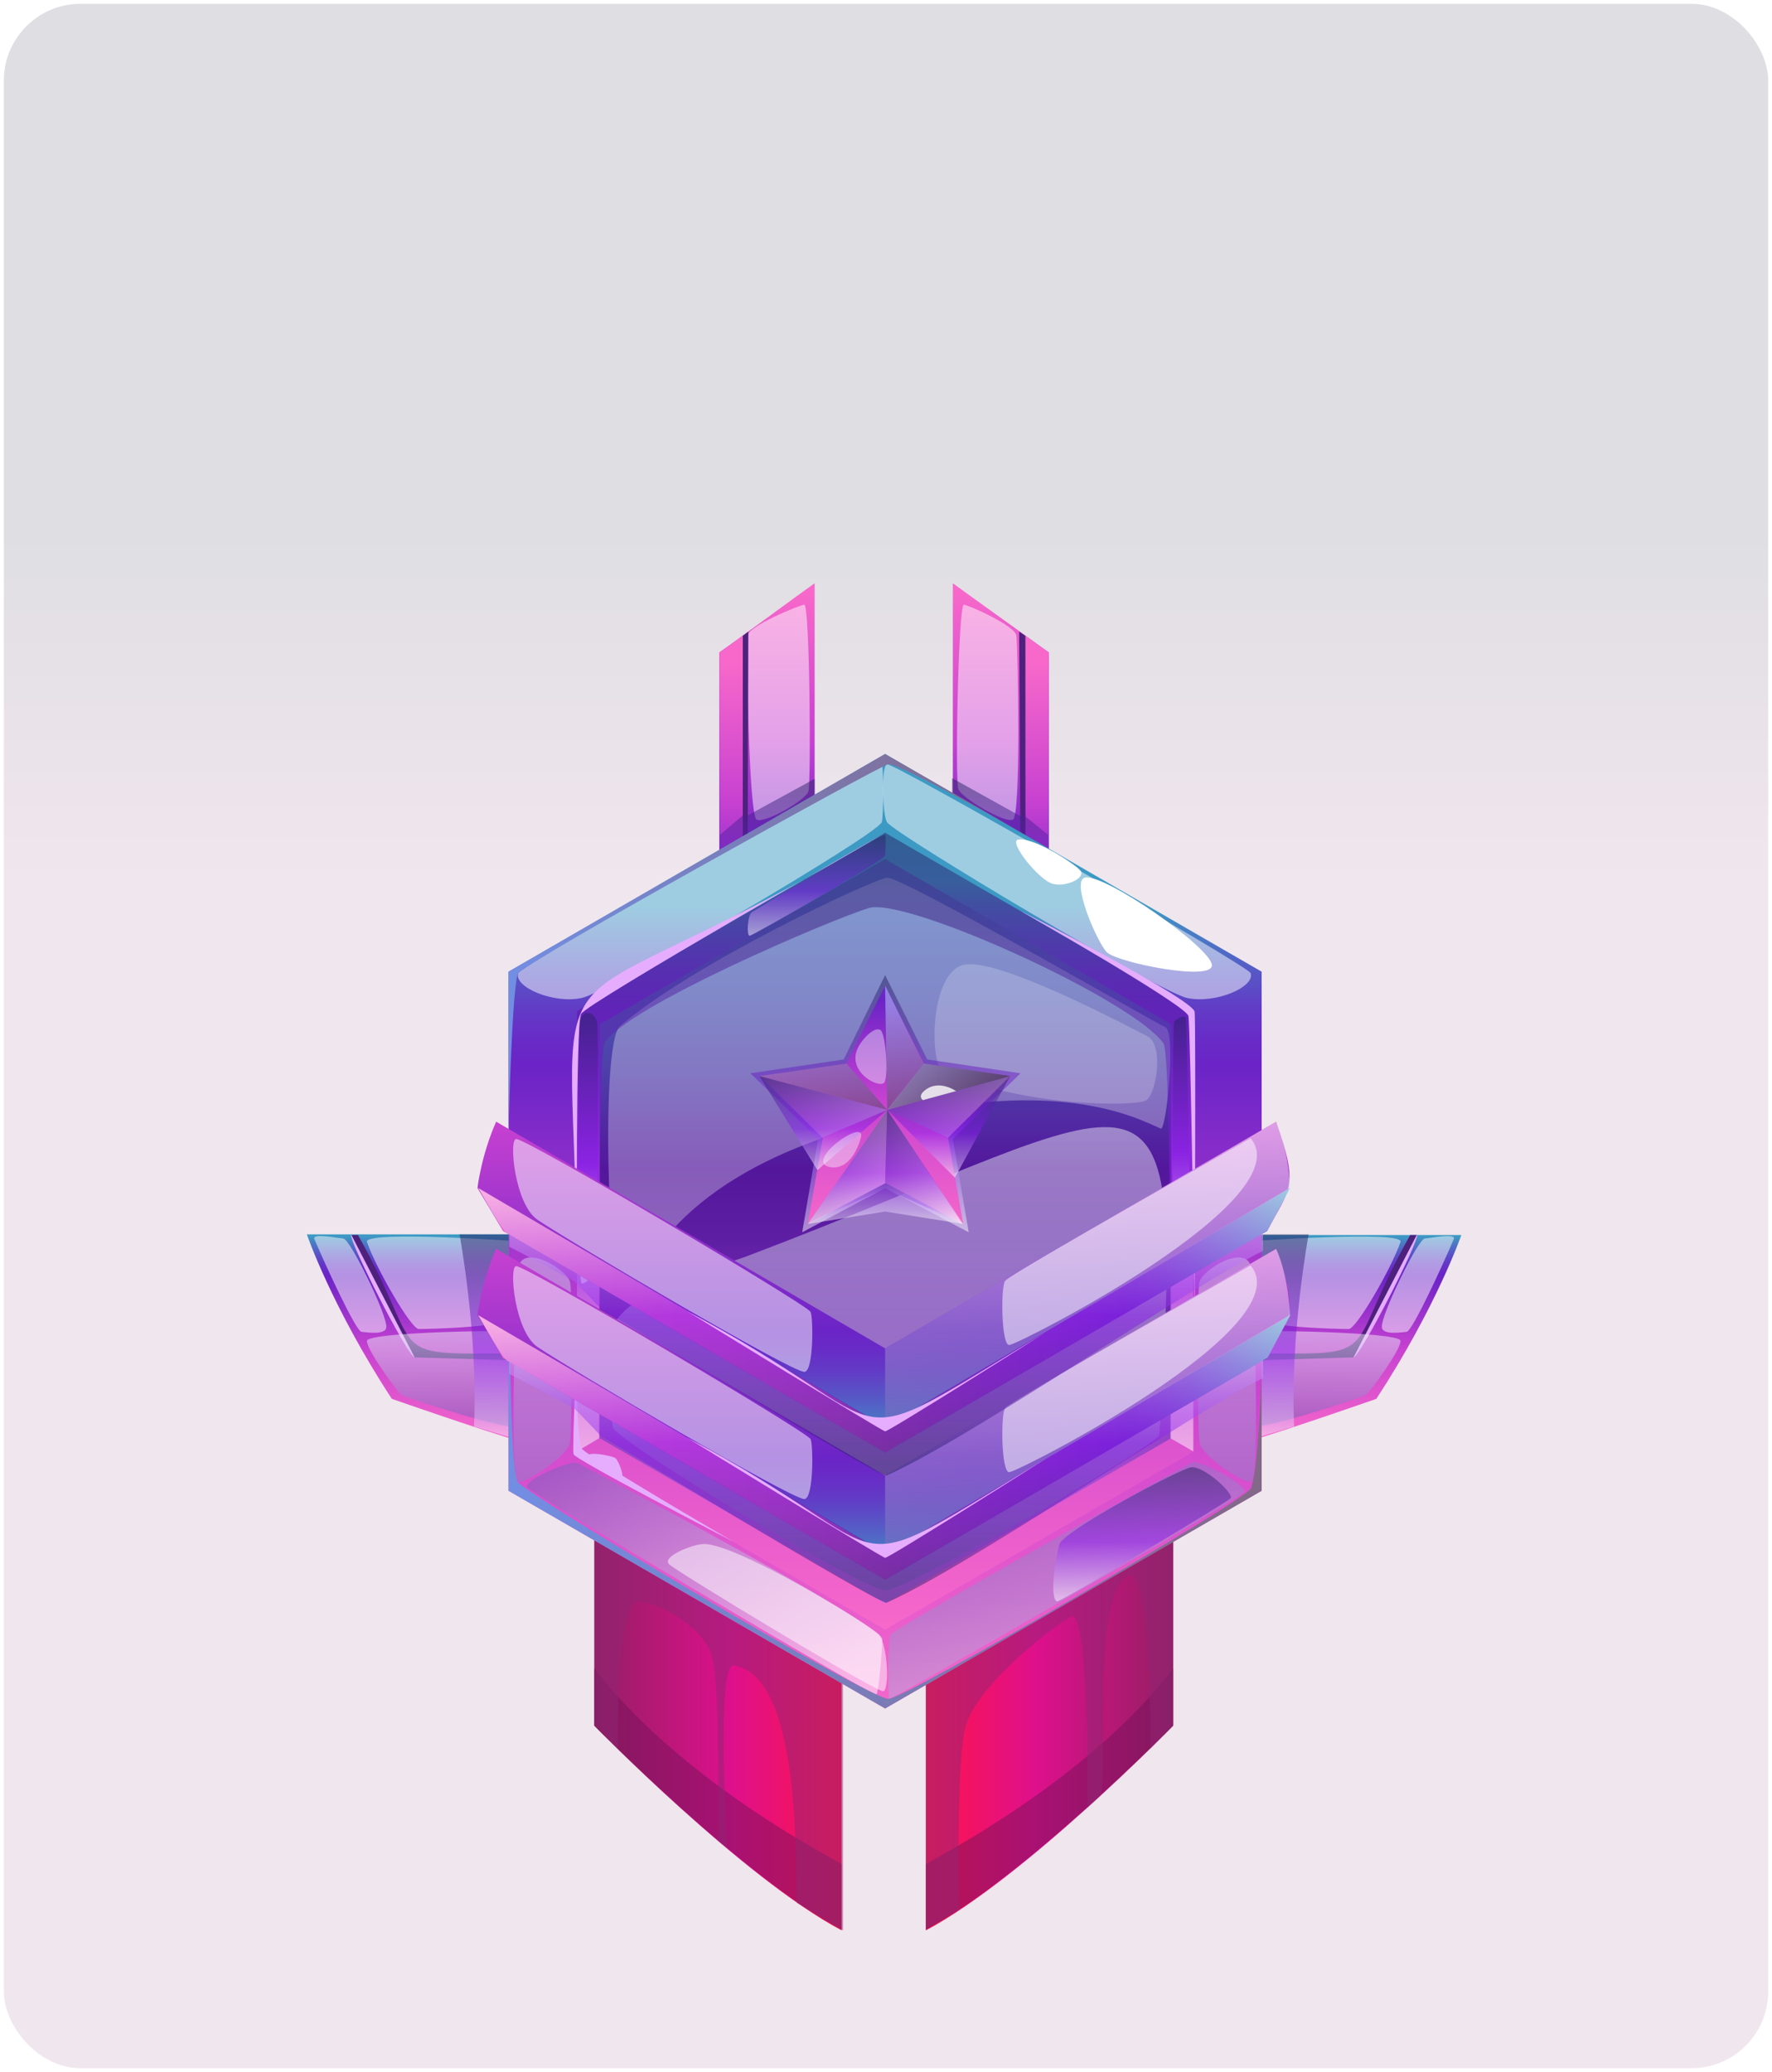 <svg width="462" height="540" viewBox="0 0 462 540" fill="none" xmlns="http://www.w3.org/2000/svg">
<g filter="url(#filter0_b_0_1)">
<rect x="1" y="1" width="460" height="538" rx="20" fill="url(#paint0_linear_0_1)" fill-opacity="0.15"/>
<rect x="0.5" y="0.5" width="461" height="539" rx="20.5" stroke="url(#paint1_linear_0_1)"/>
</g>
<path d="M140.885 283.496L133.859 261.52L140.704 252.874L187.539 224.593V170.013C191.682 167.131 208.074 155.062 212.397 152V245.308L140.885 283.496Z" fill="url(#paint2_linear_0_1)"/>
<path d="M133.859 261.52L193.663 227.295V165.69L187.719 170.013V224.593L140.885 252.874L133.859 261.52Z" fill="url(#paint3_linear_0_1)"/>
<g style="mix-blend-mode:soft-light" opacity="0.5">
<path d="M194.923 165.69C194.563 169.112 195.283 212.704 197.265 213.605C199.246 214.686 209.874 208.741 210.775 206.22C211.495 203.878 211.135 157.404 209.694 157.584C208.253 157.764 195.103 163.168 194.923 165.69Z" fill="white"/>
</g>
<path opacity="0.5" d="M195.285 228.196C189.881 232.519 136.923 261.52 136.202 263.502C135.301 265.843 142.327 277.192 145.749 276.291C149.172 275.39 212.218 239.544 212.398 237.923C212.578 236.302 212.758 226.935 211.137 226.394C209.516 225.854 197.267 226.394 195.285 228.196Z" fill="url(#paint4_linear_0_1)"/>
<path d="M133.859 263.502L194.924 228.016L195.104 164.609L193.663 165.69V227.295L133.859 261.52V263.502Z" fill="#4E217D"/>
<path opacity="0.5" d="M188.259 225.133C180.333 228.196 136.921 255.215 135.66 259.358C135.66 258.638 206.992 224.593 188.259 225.133Z" fill="white"/>
<path d="M133.858 263.502C132.597 265.123 191.86 231.978 195.283 228.196L133.858 263.502Z" fill="#E6ADFF"/>
<path opacity="0.5" d="M187.718 217.568L193.662 212.524H194.923L212.396 202.977V245.308L192.401 255.215L182.674 227.655L187.718 224.593V217.568Z" fill="url(#paint5_linear_0_1)"/>
<path d="M320.116 283.496L327.141 261.52L320.296 252.874L273.462 224.593V170.013C269.499 167.131 252.567 155.062 248.424 152V244.948L320.116 283.496Z" fill="url(#paint6_linear_0_1)"/>
<path d="M326.963 261.52L267.34 227.295V165.69L273.284 170.013V224.593L320.118 252.874L326.963 261.52Z" fill="url(#paint7_linear_0_1)"/>
<g style="mix-blend-mode:soft-light" opacity="0.5">
<path d="M264.998 165.69C265.358 169.112 266.258 212.704 264.097 213.605C262.115 214.686 250.767 208.021 249.866 205.679C248.966 203.338 249.866 157.404 251.308 157.584C252.749 157.764 264.817 163.168 264.998 165.69Z" fill="white"/>
</g>
<path opacity="0.5" d="M265.539 228.196C270.943 232.519 323.902 261.52 324.622 263.502C325.523 265.843 318.498 277.192 315.075 276.291C311.653 275.39 248.607 239.544 248.426 237.923C248.246 236.302 248.066 226.935 249.687 226.394C251.309 225.494 263.558 226.394 265.539 228.196Z" fill="url(#paint8_linear_0_1)"/>
<path d="M326.962 263.502L266.077 228.016L265.717 164.609L267.338 165.69V227.295L326.962 261.52V263.502Z" fill="#4E217D"/>
<path opacity="0.5" d="M272.563 225.133C280.488 228.196 323.9 255.215 325.161 259.358C325.341 258.638 254.009 224.593 272.563 225.133Z" fill="white"/>
<path d="M326.964 263.502C328.405 265.123 268.962 232.159 265.539 228.196L326.964 263.502Z" fill="#E6ADFF"/>
<path opacity="0.5" d="M273.284 217.568L266.98 212.524H265.719L248.246 202.797V245.308L268.241 255.216L277.968 227.655L273.284 224.593V217.568Z" fill="url(#paint9_linear_0_1)"/>
<path d="M219.421 417.875V503.077C193.662 489.387 154.934 449.758 154.934 449.758V390.855L219.421 417.875Z" fill="url(#paint10_linear_0_1)"/>
<path opacity="0.5" d="M219.421 485.784V502.897C193.662 489.207 154.934 449.578 154.934 449.578V434.807C163.94 446.516 182.854 465.79 219.421 485.784Z" fill="#75125A"/>
<path d="M241.395 417.875V503.077C267.153 489.387 305.882 449.758 305.882 449.758V390.855L241.395 417.875Z" fill="url(#paint11_linear_0_1)"/>
<path opacity="0.5" d="M241.395 485.784V502.897C267.153 489.207 305.882 449.578 305.882 449.578V434.807C297.055 446.516 277.961 465.79 241.395 485.784Z" fill="#75125A"/>
<path opacity="0.5" d="M161.057 455.702C161.057 455.702 160.517 416.614 166.641 417.334C172.766 418.055 183.213 424.179 185.555 431.384C187.897 438.41 187.176 479.66 187.176 479.66L189.518 481.641C189.518 481.641 186.636 431.565 191.499 434.086C209.693 437.149 207.171 490.468 207.711 495.872L219.78 503.077V417.875L155.293 390.855V449.758L161.057 455.702Z" fill="#912774"/>
<path opacity="0.5" d="M299.937 455.702C299.937 455.702 300.478 409.949 294.353 410.489C284.266 415.893 289.129 460.025 286.968 467.951L283.545 471.013C283.545 471.013 284.086 418.955 279.222 421.297C274.539 423.819 253.643 439.851 251.482 451.019C249.32 462.187 250.041 497.673 250.041 497.673L241.395 502.897V417.694L305.882 390.675V449.578L299.937 455.702Z" fill="#912774"/>
<path d="M137.462 375.904C137.282 376.805 102.156 364.556 102.156 364.556C86.485 340.598 80 321.684 80 321.684H139.984L137.462 375.904Z" fill="url(#paint12_linear_0_1)"/>
<path d="M91.529 321.684C91.529 321.684 105.58 350.685 108.101 353.748L138.364 354.648V352.667C98.374 352.847 112.064 355.189 93.331 321.864H91.529V321.684Z" fill="#4E217D"/>
<path d="M91.53 321.684L108.102 353.748C106.481 353.748 90.809 323.305 91.53 321.684Z" fill="#E6ADFF"/>
<g style="mix-blend-mode:soft-light" opacity="0.5">
<path d="M95.669 323.666C98.011 330.511 107.197 346.362 109.179 346.362C111.16 346.362 133.317 346.002 135.478 342.76C137.46 339.517 139.261 324.026 137.46 323.666C135.658 323.486 94.768 320.603 95.669 323.666Z" fill="white"/>
</g>
<g style="mix-blend-mode:soft-light" opacity="0.5">
<path d="M81.982 322.945C84.865 329.79 92.79 346.903 94.231 347.083C95.672 347.263 100.716 347.983 100.716 345.822C100.896 342.579 91.529 323.305 89.548 322.765C87.386 322.585 81.262 321.324 81.982 322.945Z" fill="white"/>
</g>
<g style="mix-blend-mode:soft-light" opacity="0.5">
<path d="M95.673 349.425C95.493 351.586 103.419 362.574 104.68 363.475C105.94 364.375 132.96 373.022 134.762 371.761C136.563 370.5 137.464 347.803 136.022 347.083C134.581 346.542 96.033 347.083 95.673 349.425Z" fill="url(#paint13_linear_0_1)"/>
</g>
<path opacity="0.5" d="M119.809 321.684C119.809 321.684 124.672 347.623 123.591 371.761L137.462 375.904L139.983 321.684H119.809Z" fill="url(#paint14_linear_0_1)"/>
<path d="M323.537 375.904C323.718 376.805 358.843 364.556 358.843 364.556C374.515 340.598 381 321.864 381 321.864H321.016L323.537 375.904Z" fill="url(#paint15_linear_0_1)"/>
<path d="M369.471 321.684C369.471 321.684 355.421 350.685 352.899 353.748L322.637 354.648V352.667C362.626 352.847 348.936 355.189 367.67 321.864H369.471V321.684Z" fill="#4E217D"/>
<path d="M369.471 321.684L352.898 353.748C354.52 353.748 370.191 323.305 369.471 321.684Z" fill="#E6ADFF"/>
<g style="mix-blend-mode:soft-light" opacity="0.5">
<path d="M365.149 323.666C362.808 330.511 353.621 346.362 351.64 346.362C349.658 346.362 327.502 346.002 325.34 342.76C323.359 339.517 321.558 324.026 323.359 323.666C325.34 323.486 366.23 320.603 365.149 323.666Z" fill="white"/>
</g>
<g style="mix-blend-mode:soft-light" opacity="0.5">
<path d="M379.018 322.945C376.135 329.79 368.21 346.903 366.769 347.083C365.327 347.263 360.284 347.983 360.284 345.822C360.104 342.579 369.471 323.305 371.452 322.765C373.433 322.585 379.738 321.324 379.018 322.945Z" fill="white"/>
</g>
<g style="mix-blend-mode:soft-light" opacity="0.5">
<path d="M365.148 349.425C365.328 351.586 357.402 362.574 356.141 363.475C354.881 364.375 327.861 373.022 326.059 371.761C324.258 370.5 323.357 347.803 324.798 347.083C326.42 346.542 364.968 347.083 365.148 349.425Z" fill="url(#paint16_linear_0_1)"/>
</g>
<path opacity="0.5" d="M341.19 321.684C341.19 321.684 336.327 347.623 337.408 371.761L323.537 375.904L321.016 321.684H341.19Z" fill="url(#paint17_linear_0_1)"/>
<path d="M230.768 196.493L132.596 253.234V388.513L230.768 445.255L328.939 388.513V253.234L230.768 196.493Z" fill="url(#paint18_linear_0_1)"/>
<path d="M150.43 378.246V263.502L230.768 217.028L311.287 263.502V378.246L230.768 424.72L150.43 378.246Z" fill="url(#paint19_linear_0_1)"/>
<path d="M156.371 374.823V266.924L230.766 223.873L305.34 266.924V374.823L230.766 417.875L156.371 374.823Z" fill="url(#paint20_linear_0_1)"/>
<path opacity="0.5" d="M135.116 253.594C133.855 257.197 144.303 261.7 151.688 260.079C159.074 258.458 228.064 217.928 229.865 214.326C230.406 213.245 230.406 199.195 229.865 199.195C227.343 199.195 135.656 251.793 135.116 253.594Z" fill="white"/>
<g style="mix-blend-mode:soft-light" opacity="0.5">
<path d="M326.057 253.594C327.318 257.197 316.87 261.7 309.485 260.079C302.099 258.458 233.649 217.568 231.308 214.326C230.047 212.704 229.686 199.195 231.308 199.195C233.829 199.195 325.517 251.793 326.057 253.594Z" fill="white"/>
</g>
<path opacity="0.5" d="M135.117 330.511C134.396 334.474 132.775 385.811 135.117 386.171C137.458 386.532 148.086 379.326 148.626 375.904C149.167 372.481 149.347 337.356 148.626 334.113C147.726 330.691 136.197 323.846 135.117 330.511Z" fill="url(#paint21_linear_0_1)"/>
<path opacity="0.5" d="M326.237 330.511C326.958 334.474 328.579 385.811 326.237 386.171C323.895 386.532 313.268 379.326 312.727 375.904C312.187 372.481 312.007 337.356 312.727 334.113C313.628 330.691 325.156 323.846 326.237 330.511Z" fill="url(#paint22_linear_0_1)"/>
<g style="mix-blend-mode:soft-light" opacity="0.5">
<path d="M137.461 387.612C138.722 389.414 226.986 441.652 228.428 441.652C229.148 441.652 230.049 428.683 230.049 427.241C230.049 423.279 151.871 381.668 150.43 381.308C148.449 380.587 136.38 385.811 137.461 387.612Z" fill="url(#paint23_linear_0_1)"/>
</g>
<g style="mix-blend-mode:soft-light" opacity="0.5">
<path d="M324.436 388.873C323.175 390.675 233.109 442.733 231.848 442.733C231.488 442.733 231.488 426.521 232.208 425.98C235.09 423.098 309.665 381.488 310.926 381.128C312.907 380.587 325.517 387.072 324.436 388.873Z" fill="url(#paint24_linear_0_1)"/>
</g>
<g style="mix-blend-mode:soft-light" opacity="0.5">
<path d="M159.794 371.941C154.57 342.039 157.452 340.238 194.559 327.448C304.44 285.838 308.763 264.763 302.278 373.922C301.017 377.165 236.35 414.452 230.946 414.452C225.542 414.812 160.334 375.363 159.794 371.941Z" fill="url(#paint25_linear_0_1)"/>
</g>
<g style="mix-blend-mode:soft-light" opacity="0.3">
<path d="M303.719 267.645C302.458 267.284 235.088 228.376 231.306 228.736C227.703 229.096 180.869 250.892 161.595 267.464C156.551 271.968 158.352 337.896 163.036 336.635C167.719 335.374 171.322 308.715 223.38 293.764C274.717 278.993 297.054 291.782 302.638 294.124C304.079 294.845 306.781 268.365 303.719 267.645Z" fill="white"/>
</g>
<path opacity="0.5" d="M150.43 378.246V263.502L230.768 217.028L311.107 263.502V378.246L305.163 374.823C305.163 374.823 305.523 275.03 303.362 271.968C295.796 260.8 236.172 233.6 226.445 236.662C216.538 239.724 163.579 262.241 157.635 271.788C155.654 275.03 156.194 374.823 156.194 374.823L150.43 378.246Z" fill="url(#paint26_linear_0_1)"/>
<g style="mix-blend-mode:soft-light" opacity="0.2">
<path d="M245.899 279.173C265.894 288.36 296.156 288.54 298.858 286.739C301.56 284.937 303.541 272.148 299.038 269.986C294.715 267.825 260.31 249.451 251.303 251.433C242.297 253.414 242.297 277.552 245.899 279.173Z" fill="white"/>
</g>
<g style="mix-blend-mode:soft-light">
<path d="M132.596 294.484C132.596 294.124 133.496 256.296 135.118 253.594C136.739 250.892 228.786 199.915 231.488 199.195C234.19 198.474 268.595 218.289 268.595 218.289L230.768 196.493L132.596 253.234V294.484Z" fill="url(#paint27_linear_0_1)"/>
</g>
<path d="M266.072 237.383C266.072 237.383 309.124 261.88 309.844 264.763C310.385 267.465 311.465 341.679 311.465 341.679C311.465 341.679 311.826 266.744 311.465 263.682C310.925 260.259 266.072 237.383 266.072 237.383Z" fill="#E6ADFF"/>
<path d="M150.428 326.368C148.987 235.941 136.738 273.409 230.767 217.028C230.767 217.028 153.13 261.34 151.509 264.222C150.068 267.104 150.428 326.368 150.428 326.368Z" fill="#E6ADFF"/>
<path d="M132.596 388.513L230.768 445.255L328.939 388.513V357.711C328.939 357.711 328.039 384.55 326.057 387.973C324.076 391.395 236.172 442.553 231.668 442.733C227.165 443.093 137.279 389.594 134.937 386.171C132.596 382.569 132.596 319.523 132.596 319.523V388.513Z" fill="url(#paint28_linear_0_1)"/>
<path d="M150.428 348.884C150.428 348.884 150.068 375.363 151.689 377.525C153.13 379.687 191.318 401.843 191.318 401.843C191.318 401.843 149.888 380.407 149.528 378.966C149.167 377.705 150.428 348.884 150.428 348.884Z" fill="#E6ADFF"/>
<g style="mix-blend-mode:soft-light" opacity="0.5">
<path d="M183.574 402.383C180.692 402.383 172.586 405.626 174.387 407.607C175.828 409.228 224.464 438.59 230.048 440.751C231.849 441.472 231.669 429.943 229.328 426.161C228.247 424.359 192.581 402.383 183.574 402.383Z" fill="white"/>
</g>
<g style="mix-blend-mode:soft-light">
<path d="M265.355 218.829C263.013 219.549 270.939 229.457 274.542 230.357C278.325 231.258 283.368 228.556 281.567 226.755C279.946 224.953 269.138 217.928 265.355 218.829Z" fill="white"/>
</g>
<g style="mix-blend-mode:soft-light">
<path d="M282.823 228.736C279.22 229.637 285.885 245.308 288.587 248.19C291.469 250.892 316.508 255.936 315.967 251.433C315.427 246.749 287.867 227.475 282.823 228.736Z" fill="white"/>
</g>
<g style="mix-blend-mode:soft-light" opacity="0.5">
<path d="M276.162 402.563C274 411.75 274.361 417.154 275.622 417.334C276.882 417.334 319.754 391.575 320.835 390.495C321.915 389.414 313.99 382.028 310.567 382.389C307.325 382.929 276.882 399.141 276.162 402.563Z" fill="url(#paint29_linear_0_1)"/>
</g>
<path opacity="0.5" d="M155.652 266.204C154.571 263.141 151.509 263.141 151.148 266.564C150.788 269.986 150.428 334.293 151.689 334.474C152.95 334.654 155.652 331.411 155.652 329.97C155.652 328.349 156.192 267.645 155.652 266.204Z" fill="url(#paint30_linear_0_1)"/>
<path opacity="0.5" d="M306.063 266.564C305.883 267.825 305.343 328.529 306.063 328.529C306.784 328.529 310.387 325.647 310.387 324.206C310.387 322.765 309.486 265.303 309.126 265.123C308.765 264.582 306.243 265.483 306.063 266.564Z" fill="url(#paint31_linear_0_1)"/>
<path opacity="0.5" d="M230.769 222.972C230.769 224.053 196.184 243.867 195.464 243.867C194.563 243.867 194.923 238.463 196.004 237.743C197.085 237.022 230.589 216.847 230.769 217.568C231.13 218.289 230.769 221.891 230.769 222.972Z" fill="url(#paint32_linear_0_1)"/>
<path d="M153.852 378.966C150.97 379.687 159.436 385.451 161.418 385.631C163.399 385.991 161.418 380.948 160.517 380.047C159.797 379.507 155.473 378.606 153.852 378.966Z" fill="#E6ADFF"/>
<path d="M230.768 384.55L129.354 325.467C125.391 334.474 124.49 342.76 124.49 342.76L131.155 353.928L230.768 411.75L330.381 353.928C336.145 342.94 338.847 342.76 332.723 325.467L230.768 384.55Z" fill="url(#paint33_linear_0_1)"/>
<path d="M131.153 353.928L124.668 342.76L230.766 404.905L336.323 342.76L330.379 353.928L230.766 411.75L131.153 353.928Z" fill="url(#paint34_linear_0_1)"/>
<path opacity="0.5" d="M124.668 342.76C125.388 343.66 131.333 355.189 132.774 354.828V358.071C132.774 358.071 138.538 360.953 149.706 367.077C150.067 367.258 156.731 374.283 156.731 374.283C156.731 374.283 228.424 417.694 231.126 417.694C253.102 407.967 310.924 367.978 329.298 359.152V354.468L330.559 353.748L336.503 342.579L230.946 404.725L124.668 342.76Z" fill="url(#paint35_linear_0_1)"/>
<path opacity="0.5" d="M230.768 384.55V404.905L336.325 342.76C336.325 342.76 335.965 332.492 332.722 325.467L230.768 384.55Z" fill="url(#paint36_linear_0_1)"/>
<g style="mix-blend-mode:soft-light" opacity="0.5">
<path d="M134.58 329.97C132.599 329.97 134.22 347.083 140.164 351.046C149.531 357.35 205.913 390.495 209.695 390.675C212.217 390.675 212.037 376.084 211.316 375.003C209.875 372.842 137.462 329.97 134.58 329.97Z" fill="white"/>
</g>
<g style="mix-blend-mode:soft-light" opacity="0.5">
<path d="M262.111 366.897C260.85 368.158 261.03 384.19 263.192 383.65C265.714 383.469 339.568 345.822 326.058 329.79C325.878 329.97 264.633 364.375 262.111 366.897Z" fill="white"/>
</g>
<path d="M179.072 374.643C238.516 405.986 215.639 414.632 272.561 380.227C272.561 380.227 231.851 405.986 230.77 405.986C230.05 405.986 179.072 374.643 179.072 374.643Z" fill="#E6ADFF"/>
<path d="M230.768 351.406L129.354 292.323C125.391 301.329 124.49 309.615 124.49 309.615L131.155 320.783L230.768 378.606L330.381 320.783C336.145 309.795 338.847 309.615 332.723 292.323L230.768 351.406Z" fill="url(#paint37_linear_0_1)"/>
<path d="M131.153 320.783L124.668 309.615L230.766 371.941L336.323 309.615L330.379 320.783L230.766 378.606L131.153 320.783Z" fill="url(#paint38_linear_0_1)"/>
<path opacity="0.5" d="M124.668 309.615C125.388 310.516 131.333 322.044 132.774 321.684V324.927C132.774 324.927 138.538 327.809 149.706 333.933C150.067 334.113 156.731 341.138 156.731 341.138C156.731 341.138 228.424 384.55 231.126 384.55C253.102 374.823 310.924 334.834 329.298 326.007V321.324L330.559 320.603L336.503 309.435L230.766 371.761L124.668 309.615Z" fill="url(#paint39_linear_0_1)"/>
<path opacity="0.5" d="M230.768 351.406V371.761L336.325 309.615C336.325 309.615 335.965 299.348 332.722 292.323L230.768 351.406Z" fill="url(#paint40_linear_0_1)"/>
<g style="mix-blend-mode:soft-light" opacity="0.5">
<path d="M134.58 296.826C132.599 296.826 134.22 313.938 140.164 317.901C149.531 324.206 205.913 357.35 209.695 357.53C212.217 357.53 212.037 342.94 211.316 341.859C209.875 339.697 137.462 296.826 134.58 296.826Z" fill="white"/>
</g>
<g style="mix-blend-mode:soft-light" opacity="0.5">
<path d="M262.111 333.753C260.85 335.014 261.03 351.046 263.192 350.505C265.714 350.325 339.568 312.678 326.058 296.646C325.878 296.826 264.633 331.231 262.111 333.753Z" fill="white"/>
</g>
<path d="M179.072 341.679C238.516 373.022 215.639 381.668 272.561 347.263C272.561 347.263 231.851 373.022 230.77 373.022C230.05 373.022 179.072 341.679 179.072 341.679Z" fill="#E6ADFF"/>
<path opacity="0.5" d="M230.768 309.615L209.152 321.144L213.296 296.826L195.643 279.713L219.96 276.111L230.768 254.135L241.756 276.111L266.074 279.713L248.421 296.826L252.564 321.144L230.768 309.615Z" fill="url(#paint41_linear_0_1)"/>
<path d="M263.554 280.434L251.845 278.813L248.603 278.272L241.037 277.192L230.77 256.837L220.682 277.192L198.166 280.434L214.558 296.466L210.595 318.982L230.77 308.354L251.125 318.982L247.162 296.466L263.554 280.434Z" fill="url(#paint42_linear_0_1)"/>
<path opacity="0.5" d="M197.984 280.434L231.309 289.261L214.376 296.466L197.984 280.434Z" fill="url(#paint43_linear_0_1)"/>
<path opacity="0.5" d="M263.372 280.434L231.309 289.261L247.16 296.466L263.372 280.434Z" fill="url(#paint44_linear_0_1)"/>
<path opacity="0.5" d="M230.769 308.355L231.309 289.261L210.594 318.982L230.769 308.355Z" fill="url(#paint45_linear_0_1)"/>
<path opacity="0.5" d="M250.94 318.982L231.306 289.261L230.766 308.355L250.94 318.982Z" fill="url(#paint46_linear_0_1)"/>
<path opacity="0.5" d="M230.766 256.837L231.306 289.261L240.853 277.192L230.766 256.837Z" fill="url(#paint47_linear_0_1)"/>
<path opacity="0.5" d="M263.372 280.434L231.309 289.26L240.856 277.192L263.372 280.434Z" fill="url(#paint48_linear_0_1)"/>
<path opacity="0.5" d="M263.372 280.434L231.309 289.26L240.856 277.192L263.372 280.434Z" fill="url(#paint49_linear_0_1)"/>
<path opacity="0.5" d="M220.681 277.192L231.309 289.26L197.984 280.434L220.681 277.192Z" fill="url(#paint50_linear_0_1)"/>
<path opacity="0.8" d="M240.856 284.397C239.235 285.838 240.676 286.739 240.676 286.739L249.323 284.397C249.323 284.397 244.639 280.974 240.856 284.397Z" fill="white"/>
<path opacity="0.5" d="M210.594 318.982C210.594 318.982 225.905 311.777 230.769 309.795L251.123 318.982L230.949 308.354L210.594 318.982Z" fill="url(#paint51_linear_0_1)"/>
<g style="mix-blend-mode:soft-light" opacity="0.5">
<path d="M197.984 280.434L231.309 289.26L213.115 304.932L197.984 280.434Z" fill="url(#paint52_linear_0_1)"/>
</g>
<g style="mix-blend-mode:soft-light" opacity="0.5">
<path d="M263.374 280.434L231.311 289.26L248.963 306.913L263.374 280.434Z" fill="url(#paint53_linear_0_1)"/>
</g>
<g style="mix-blend-mode:soft-light" opacity="0.5">
<path d="M210.594 318.982L231.309 289.26L251.123 318.982L230.769 315.74L210.594 318.982Z" fill="url(#paint54_linear_0_1)"/>
</g>
<path opacity="0.4" d="M223.382 273.769C221.22 279.714 229.506 283.857 230.587 282.055C231.668 280.254 230.947 269.986 229.686 268.545C228.065 267.104 224.282 271.247 223.382 273.769Z" fill="#F7FFFF"/>
<path opacity="0.4" d="M216.716 304.211C221.04 304.752 223.561 299.888 224.462 296.466C225.903 290.882 208.791 303.131 216.716 304.211Z" fill="#F7FFFF"/>
<defs>
<filter id="filter0_b_0_1" x="-26" y="-26" width="514" height="592" filterUnits="userSpaceOnUse" color-interpolation-filters="sRGB">
<feFlood flood-opacity="0" result="BackgroundImageFix"/>
<feGaussianBlur in="BackgroundImageFix" stdDeviation="13"/>
<feComposite in2="SourceAlpha" operator="in" result="effect1_backgroundBlur_0_1"/>
<feBlend mode="normal" in="SourceGraphic" in2="effect1_backgroundBlur_0_1" result="shape"/>
</filter>
<linearGradient id="paint0_linear_0_1" x1="231" y1="136.058" x2="231" y2="232.5" gradientUnits="userSpaceOnUse">
<stop stop-color="#212440"/>
<stop offset="1" stop-color="#760F5A" stop-opacity="0.7"/>
</linearGradient>
<linearGradient id="paint1_linear_0_1" x1="231" y1="1" x2="231" y2="539" gradientUnits="userSpaceOnUse">

</linearGradient>
<linearGradient id="paint2_linear_0_1" x1="173.143" y1="154.762" x2="173.143" y2="239.545" gradientUnits="userSpaceOnUse">
<stop stop-color="#F768CA"/>
<stop offset="0.454" stop-color="#C741D1"/>
<stop offset="0.806" stop-color="#6B24C7"/>
<stop offset="0.835" stop-color="#692AC7"/>
<stop offset="0.875" stop-color="#623BC6"/>
<stop offset="0.92" stop-color="#5758C6"/>
<stop offset="0.97" stop-color="#487FC5"/>
<stop offset="1" stop-color="#3D9AC4"/>
</linearGradient>
<linearGradient id="paint3_linear_0_1" x1="163.755" y1="173.022" x2="163.755" y2="252.915" gradientUnits="userSpaceOnUse">
<stop stop-color="#F768CA"/>
<stop offset="0.454" stop-color="#C741D1"/>
<stop offset="0.806" stop-color="#6B24C7"/>
<stop offset="0.835" stop-color="#692AC7"/>
<stop offset="0.875" stop-color="#623BC6"/>
<stop offset="0.92" stop-color="#5758C6"/>
<stop offset="0.97" stop-color="#487FC5"/>
<stop offset="1" stop-color="#3D9AC4"/>
</linearGradient>
<linearGradient id="paint4_linear_0_1" x1="174.247" y1="217.179" x2="174.247" y2="300.296" gradientUnits="userSpaceOnUse">
<stop stop-color="#705AB8"/>
<stop offset="1" stop-color="white"/>
</linearGradient>
<linearGradient id="paint5_linear_0_1" x1="197.494" y1="255.3" x2="197.494" y2="202.894" gradientUnits="userSpaceOnUse">
<stop stop-color="white"/>
<stop offset="0.444" stop-color="#881DED"/>
<stop offset="1" stop-color="#262262"/>
</linearGradient>
<linearGradient id="paint6_linear_0_1" x1="287.601" y1="154.762" x2="287.601" y2="239.545" gradientUnits="userSpaceOnUse">
<stop stop-color="#F768CA"/>
<stop offset="0.454" stop-color="#C741D1"/>
<stop offset="0.806" stop-color="#6B24C7"/>
<stop offset="0.835" stop-color="#692AC7"/>
<stop offset="0.875" stop-color="#623BC6"/>
<stop offset="0.92" stop-color="#5758C6"/>
<stop offset="0.97" stop-color="#487FC5"/>
<stop offset="1" stop-color="#3D9AC4"/>
</linearGradient>
<linearGradient id="paint7_linear_0_1" x1="297.18" y1="173.022" x2="297.18" y2="252.915" gradientUnits="userSpaceOnUse">
<stop stop-color="#F768CA"/>
<stop offset="0.454" stop-color="#C741D1"/>
<stop offset="0.806" stop-color="#6B24C7"/>
<stop offset="0.835" stop-color="#692AC7"/>
<stop offset="0.875" stop-color="#623BC6"/>
<stop offset="0.92" stop-color="#5758C6"/>
<stop offset="0.97" stop-color="#487FC5"/>
<stop offset="1" stop-color="#3D9AC4"/>
</linearGradient>
<linearGradient id="paint8_linear_0_1" x1="286.69" y1="217.179" x2="286.69" y2="300.296" gradientUnits="userSpaceOnUse">
<stop stop-color="#705AB8"/>
<stop offset="1" stop-color="white"/>
</linearGradient>
<linearGradient id="paint9_linear_0_1" x1="263.109" y1="255.3" x2="263.109" y2="202.834" gradientUnits="userSpaceOnUse">
<stop stop-color="white"/>
<stop offset="0.444" stop-color="#881DED"/>
<stop offset="1" stop-color="#262262"/>
</linearGradient>
<linearGradient id="paint10_linear_0_1" x1="154.939" y1="446.952" x2="219.492" y2="446.952" gradientUnits="userSpaceOnUse">
<stop stop-color="#941F63"/>
<stop offset="0.556" stop-color="#DE108C"/>
<stop offset="1" stop-color="#FF144B"/>
</linearGradient>
<linearGradient id="paint11_linear_0_1" x1="305.989" y1="446.952" x2="241.437" y2="446.952" gradientUnits="userSpaceOnUse">
<stop stop-color="#941F63"/>
<stop offset="0.556" stop-color="#DE108C"/>
<stop offset="1" stop-color="#FF144B"/>
</linearGradient>
<linearGradient id="paint12_linear_0_1" x1="109.984" y1="375.795" x2="109.984" y2="322.179" gradientUnits="userSpaceOnUse">
<stop stop-color="#F768CA"/>
<stop offset="0.454" stop-color="#C741D1"/>
<stop offset="0.806" stop-color="#6B24C7"/>
<stop offset="0.835" stop-color="#692AC7"/>
<stop offset="0.875" stop-color="#623BC6"/>
<stop offset="0.92" stop-color="#5758C6"/>
<stop offset="0.97" stop-color="#487FC5"/>
<stop offset="1" stop-color="#3D9AC4"/>
</linearGradient>
<linearGradient id="paint13_linear_0_1" x1="116.393" y1="370.451" x2="116.174" y2="345.297" gradientUnits="userSpaceOnUse">
<stop stop-color="#705AB8"/>
<stop offset="1" stop-color="white"/>
</linearGradient>
<linearGradient id="paint14_linear_0_1" x1="129.891" y1="375.923" x2="129.891" y2="321.774" gradientUnits="userSpaceOnUse">
<stop stop-color="white"/>
<stop offset="0.444" stop-color="#881DED"/>
<stop offset="1" stop-color="#262262"/>
</linearGradient>
<linearGradient id="paint15_linear_0_1" x1="350.948" y1="375.795" x2="350.948" y2="322.179" gradientUnits="userSpaceOnUse">
<stop stop-color="#F768CA"/>
<stop offset="0.454" stop-color="#C741D1"/>
<stop offset="0.806" stop-color="#6B24C7"/>
<stop offset="0.835" stop-color="#692AC7"/>
<stop offset="0.875" stop-color="#623BC6"/>
<stop offset="0.92" stop-color="#5758C6"/>
<stop offset="0.97" stop-color="#487FC5"/>
<stop offset="1" stop-color="#3D9AC4"/>
</linearGradient>
<linearGradient id="paint16_linear_0_1" x1="344.541" y1="370.451" x2="344.76" y2="345.297" gradientUnits="userSpaceOnUse">
<stop stop-color="#705AB8"/>
<stop offset="1" stop-color="white"/>
</linearGradient>
<linearGradient id="paint17_linear_0_1" x1="331.04" y1="375.923" x2="331.04" y2="321.774" gradientUnits="userSpaceOnUse">
<stop stop-color="white"/>
<stop offset="0.444" stop-color="#881DED"/>
<stop offset="1" stop-color="#262262"/>
</linearGradient>
<linearGradient id="paint18_linear_0_1" x1="230.849" y1="449.436" x2="230.849" y2="236.269" gradientUnits="userSpaceOnUse">
<stop stop-color="#F768CA"/>
<stop offset="0.454" stop-color="#C741D1"/>
<stop offset="0.806" stop-color="#6B24C7"/>
<stop offset="0.835" stop-color="#692AC7"/>
<stop offset="0.875" stop-color="#623BC6"/>
<stop offset="0.92" stop-color="#5758C6"/>
<stop offset="0.97" stop-color="#487FC5"/>
<stop offset="1" stop-color="#3D9AC4"/>
</linearGradient>
<linearGradient id="paint19_linear_0_1" x1="230.85" y1="229.914" x2="230.85" y2="424.113" gradientUnits="userSpaceOnUse">
<stop stop-color="#3D9AC4"/>
<stop offset="0.03" stop-color="#487FC5"/>
<stop offset="0.08" stop-color="#5758C6"/>
<stop offset="0.125" stop-color="#623BC6"/>
<stop offset="0.165" stop-color="#692AC7"/>
<stop offset="0.194" stop-color="#6B24C7"/>
<stop offset="0.546" stop-color="#C741D1"/>
<stop offset="1" stop-color="#F768CA"/>
</linearGradient>
<linearGradient id="paint20_linear_0_1" x1="230.847" y1="417.833" x2="230.847" y2="223.908" gradientUnits="userSpaceOnUse">
<stop stop-color="#D36AF0"/>
<stop offset="0.009" stop-color="#D068EE"/>
<stop offset="0.202" stop-color="#9B46CB"/>
<stop offset="0.37" stop-color="#742CB1"/>
<stop offset="0.503" stop-color="#5C1DA2"/>
<stop offset="0.585" stop-color="#53179C"/>
<stop offset="0.591" stop-color="#53199D"/>
<stop offset="0.71" stop-color="#4F3DA9"/>
<stop offset="0.821" stop-color="#4C57B2"/>
<stop offset="0.921" stop-color="#4B66B8"/>
<stop offset="1" stop-color="#4A6CBA"/>
</linearGradient>
<linearGradient id="paint21_linear_0_1" x1="141.461" y1="411.598" x2="141.461" y2="294.075" gradientUnits="userSpaceOnUse">
<stop stop-color="#705AB8"/>
<stop offset="1" stop-color="white"/>
</linearGradient>
<linearGradient id="paint22_linear_0_1" x1="319.855" y1="411.598" x2="319.855" y2="294.075" gradientUnits="userSpaceOnUse">
<stop stop-color="#705AB8"/>
<stop offset="1" stop-color="white"/>
</linearGradient>
<linearGradient id="paint23_linear_0_1" x1="159.372" y1="367.743" x2="206.88" y2="444.797" gradientUnits="userSpaceOnUse">
<stop stop-color="#705AB8"/>
<stop offset="1" stop-color="white"/>
</linearGradient>
<linearGradient id="paint24_linear_0_1" x1="265.219" y1="377.456" x2="299.247" y2="478.356" gradientUnits="userSpaceOnUse">
<stop stop-color="#705AB8"/>
<stop offset="1" stop-color="white"/>
</linearGradient>
<linearGradient id="paint25_linear_0_1" x1="230.925" y1="431.079" x2="230.925" y2="269.736" gradientUnits="userSpaceOnUse">
<stop stop-color="#705AB8"/>
<stop offset="1" stop-color="white"/>
</linearGradient>
<linearGradient id="paint26_linear_0_1" x1="230.85" y1="378.237" x2="230.85" y2="217.075" gradientUnits="userSpaceOnUse">
<stop stop-color="white"/>
<stop offset="0.444" stop-color="#881DED"/>
<stop offset="1" stop-color="#262262"/>
</linearGradient>
<linearGradient id="paint27_linear_0_1" x1="132.677" y1="245.514" x2="268.55" y2="245.514" gradientUnits="userSpaceOnUse">
<stop stop-color="#728EE3"/>
<stop offset="1" stop-color="#836888"/>
</linearGradient>
<linearGradient id="paint28_linear_0_1" x1="132.677" y1="382.371" x2="329.021" y2="382.371" gradientUnits="userSpaceOnUse">
<stop stop-color="#728EE3"/>
<stop offset="1" stop-color="#836888"/>
</linearGradient>
<linearGradient id="paint29_linear_0_1" x1="297.76" y1="417.33" x2="297.76" y2="382.346" gradientUnits="userSpaceOnUse">
<stop stop-color="white"/>
<stop offset="0.444" stop-color="#881DED"/>
<stop offset="1" stop-color="#262262"/>
</linearGradient>
<linearGradient id="paint30_linear_0_1" x1="153.342" y1="334.372" x2="153.342" y2="263.859" gradientUnits="userSpaceOnUse">
<stop stop-color="white"/>
<stop offset="0.444" stop-color="#881DED"/>
<stop offset="1" stop-color="#262262"/>
</linearGradient>
<linearGradient id="paint31_linear_0_1" x1="308.031" y1="328.452" x2="308.031" y2="264.898" gradientUnits="userSpaceOnUse">
<stop stop-color="white"/>
<stop offset="0.444" stop-color="#881DED"/>
<stop offset="1" stop-color="#262262"/>
</linearGradient>
<linearGradient id="paint32_linear_0_1" x1="212.97" y1="243.849" x2="212.97" y2="217.572" gradientUnits="userSpaceOnUse">
<stop stop-color="white"/>
<stop offset="0.444" stop-color="#881DED"/>
<stop offset="1" stop-color="#262262"/>
</linearGradient>
<linearGradient id="paint33_linear_0_1" x1="230.398" y1="255.282" x2="230.398" y2="409.778" gradientUnits="userSpaceOnUse">
<stop stop-color="#F768CA"/>
<stop offset="0.454" stop-color="#C741D1"/>
<stop offset="0.806" stop-color="#6B24C7"/>
<stop offset="0.835" stop-color="#692AC7"/>
<stop offset="0.875" stop-color="#623BC6"/>
<stop offset="0.92" stop-color="#5758C6"/>
<stop offset="0.97" stop-color="#487FC5"/>
<stop offset="1" stop-color="#3D9AC4"/>
</linearGradient>
<linearGradient id="paint34_linear_0_1" x1="124.589" y1="377.256" x2="336.335" y2="377.256" gradientUnits="userSpaceOnUse">
<stop stop-color="#F768CA"/>
<stop offset="0.454" stop-color="#C741D1"/>
<stop offset="0.806" stop-color="#6B24C7"/>
<stop offset="0.835" stop-color="#692AC7"/>
<stop offset="0.875" stop-color="#623BC6"/>
<stop offset="0.92" stop-color="#5758C6"/>
<stop offset="0.97" stop-color="#487FC5"/>
<stop offset="1" stop-color="#3D9AC4"/>
</linearGradient>
<linearGradient id="paint35_linear_0_1" x1="230.462" y1="342.754" x2="230.462" y2="417.833" gradientUnits="userSpaceOnUse">
<stop stop-color="white"/>
<stop offset="0.444" stop-color="#881DED"/>
<stop offset="1" stop-color="#262262"/>
</linearGradient>
<linearGradient id="paint36_linear_0_1" x1="286.345" y1="406.843" x2="279.526" y2="326.769" gradientUnits="userSpaceOnUse">
<stop stop-color="#705AB8"/>
<stop offset="1" stop-color="white"/>
</linearGradient>
<linearGradient id="paint37_linear_0_1" x1="230.398" y1="222.182" x2="230.398" y2="376.678" gradientUnits="userSpaceOnUse">
<stop stop-color="#F768CA"/>
<stop offset="0.454" stop-color="#C741D1"/>
<stop offset="0.806" stop-color="#6B24C7"/>
<stop offset="0.835" stop-color="#692AC7"/>
<stop offset="0.875" stop-color="#623BC6"/>
<stop offset="0.92" stop-color="#5758C6"/>
<stop offset="0.97" stop-color="#487FC5"/>
<stop offset="1" stop-color="#3D9AC4"/>
</linearGradient>
<linearGradient id="paint38_linear_0_1" x1="124.589" y1="344.156" x2="336.335" y2="344.156" gradientUnits="userSpaceOnUse">
<stop stop-color="#F768CA"/>
<stop offset="0.454" stop-color="#C741D1"/>
<stop offset="0.806" stop-color="#6B24C7"/>
<stop offset="0.835" stop-color="#692AC7"/>
<stop offset="0.875" stop-color="#623BC6"/>
<stop offset="0.92" stop-color="#5758C6"/>
<stop offset="0.97" stop-color="#487FC5"/>
<stop offset="1" stop-color="#3D9AC4"/>
</linearGradient>
<linearGradient id="paint39_linear_0_1" x1="230.462" y1="309.653" x2="230.462" y2="384.733" gradientUnits="userSpaceOnUse">
<stop stop-color="white"/>
<stop offset="0.444" stop-color="#881DED"/>
<stop offset="1" stop-color="#262262"/>
</linearGradient>
<linearGradient id="paint40_linear_0_1" x1="286.345" y1="373.742" x2="279.526" y2="293.668" gradientUnits="userSpaceOnUse">
<stop stop-color="#705AB8"/>
<stop offset="1" stop-color="white"/>
</linearGradient>
<linearGradient id="paint41_linear_0_1" x1="230.85" y1="321.079" x2="230.85" y2="254.086" gradientUnits="userSpaceOnUse">
<stop stop-color="white"/>
<stop offset="0.444" stop-color="#881DED"/>
<stop offset="1" stop-color="#262262"/>
</linearGradient>
<linearGradient id="paint42_linear_0_1" x1="230.852" y1="320.084" x2="230.852" y2="246.218" gradientUnits="userSpaceOnUse">
<stop stop-color="#F768CA"/>
<stop offset="0.454" stop-color="#C741D1"/>
<stop offset="0.806" stop-color="#6B24C7"/>
<stop offset="0.835" stop-color="#692AC7"/>
<stop offset="0.875" stop-color="#623BC6"/>
<stop offset="0.92" stop-color="#5758C6"/>
<stop offset="0.97" stop-color="#487FC5"/>
<stop offset="1" stop-color="#3D9AC4"/>
</linearGradient>
<linearGradient id="paint43_linear_0_1" x1="198.058" y1="288.465" x2="231.319" y2="288.465" gradientUnits="userSpaceOnUse">
<stop stop-color="#705AB8"/>
<stop offset="1" stop-color="white"/>
</linearGradient>
<linearGradient id="paint44_linear_0_1" x1="231.319" y1="288.465" x2="263.411" y2="288.465" gradientUnits="userSpaceOnUse">
<stop stop-color="#705AB8"/>
<stop offset="1" stop-color="white"/>
</linearGradient>
<linearGradient id="paint45_linear_0_1" x1="210.54" y1="304.056" x2="231.319" y2="304.056" gradientUnits="userSpaceOnUse">
<stop stop-color="#705AB8"/>
<stop offset="1" stop-color="white"/>
</linearGradient>
<linearGradient id="paint46_linear_0_1" x1="230.732" y1="304.056" x2="250.927" y2="304.056" gradientUnits="userSpaceOnUse">
<stop stop-color="#705AB8"/>
<stop offset="1" stop-color="white"/>
</linearGradient>
<linearGradient id="paint47_linear_0_1" x1="233.72" y1="261.638" x2="238.241" y2="303.086" gradientUnits="userSpaceOnUse">
<stop stop-color="#BFD7FF"/>
<stop offset="1"/>
</linearGradient>
<linearGradient id="paint48_linear_0_1" x1="231.319" y1="283.209" x2="263.411" y2="283.209" gradientUnits="userSpaceOnUse">
<stop stop-color="#BFD7FF"/>
<stop offset="1"/>
</linearGradient>
<linearGradient id="paint49_linear_0_1" x1="244.702" y1="260.44" x2="249.224" y2="301.889" gradientUnits="userSpaceOnUse">
<stop stop-color="#BFD7FF"/>
<stop offset="1"/>
</linearGradient>
<linearGradient id="paint50_linear_0_1" x1="212.41" y1="263.963" x2="216.932" y2="305.411" gradientUnits="userSpaceOnUse">
<stop stop-color="#BFD7FF"/>
<stop offset="1"/>
</linearGradient>
<linearGradient id="paint51_linear_0_1" x1="230.85" y1="318.915" x2="230.85" y2="308.298" gradientUnits="userSpaceOnUse">
<stop stop-color="white"/>
<stop offset="0.444" stop-color="#881DED"/>
<stop offset="1" stop-color="#262262"/>
</linearGradient>
<linearGradient id="paint52_linear_0_1" x1="214.689" y1="304.91" x2="214.689" y2="280.501" gradientUnits="userSpaceOnUse">
<stop stop-color="white"/>
<stop offset="0.444" stop-color="#881DED"/>
<stop offset="1" stop-color="#262262"/>
</linearGradient>
<linearGradient id="paint53_linear_0_1" x1="247.367" y1="307.002" x2="247.367" y2="280.501" gradientUnits="userSpaceOnUse">
<stop stop-color="white"/>
<stop offset="0.444" stop-color="#881DED"/>
<stop offset="1" stop-color="#262262"/>
</linearGradient>
<linearGradient id="paint54_linear_0_1" x1="230.85" y1="318.915" x2="230.85" y2="289.197" gradientUnits="userSpaceOnUse">
<stop stop-color="white"/>
<stop offset="0.444" stop-color="#881DED"/>
<stop offset="1" stop-color="#262262"/>
</linearGradient>
</defs>
</svg>
